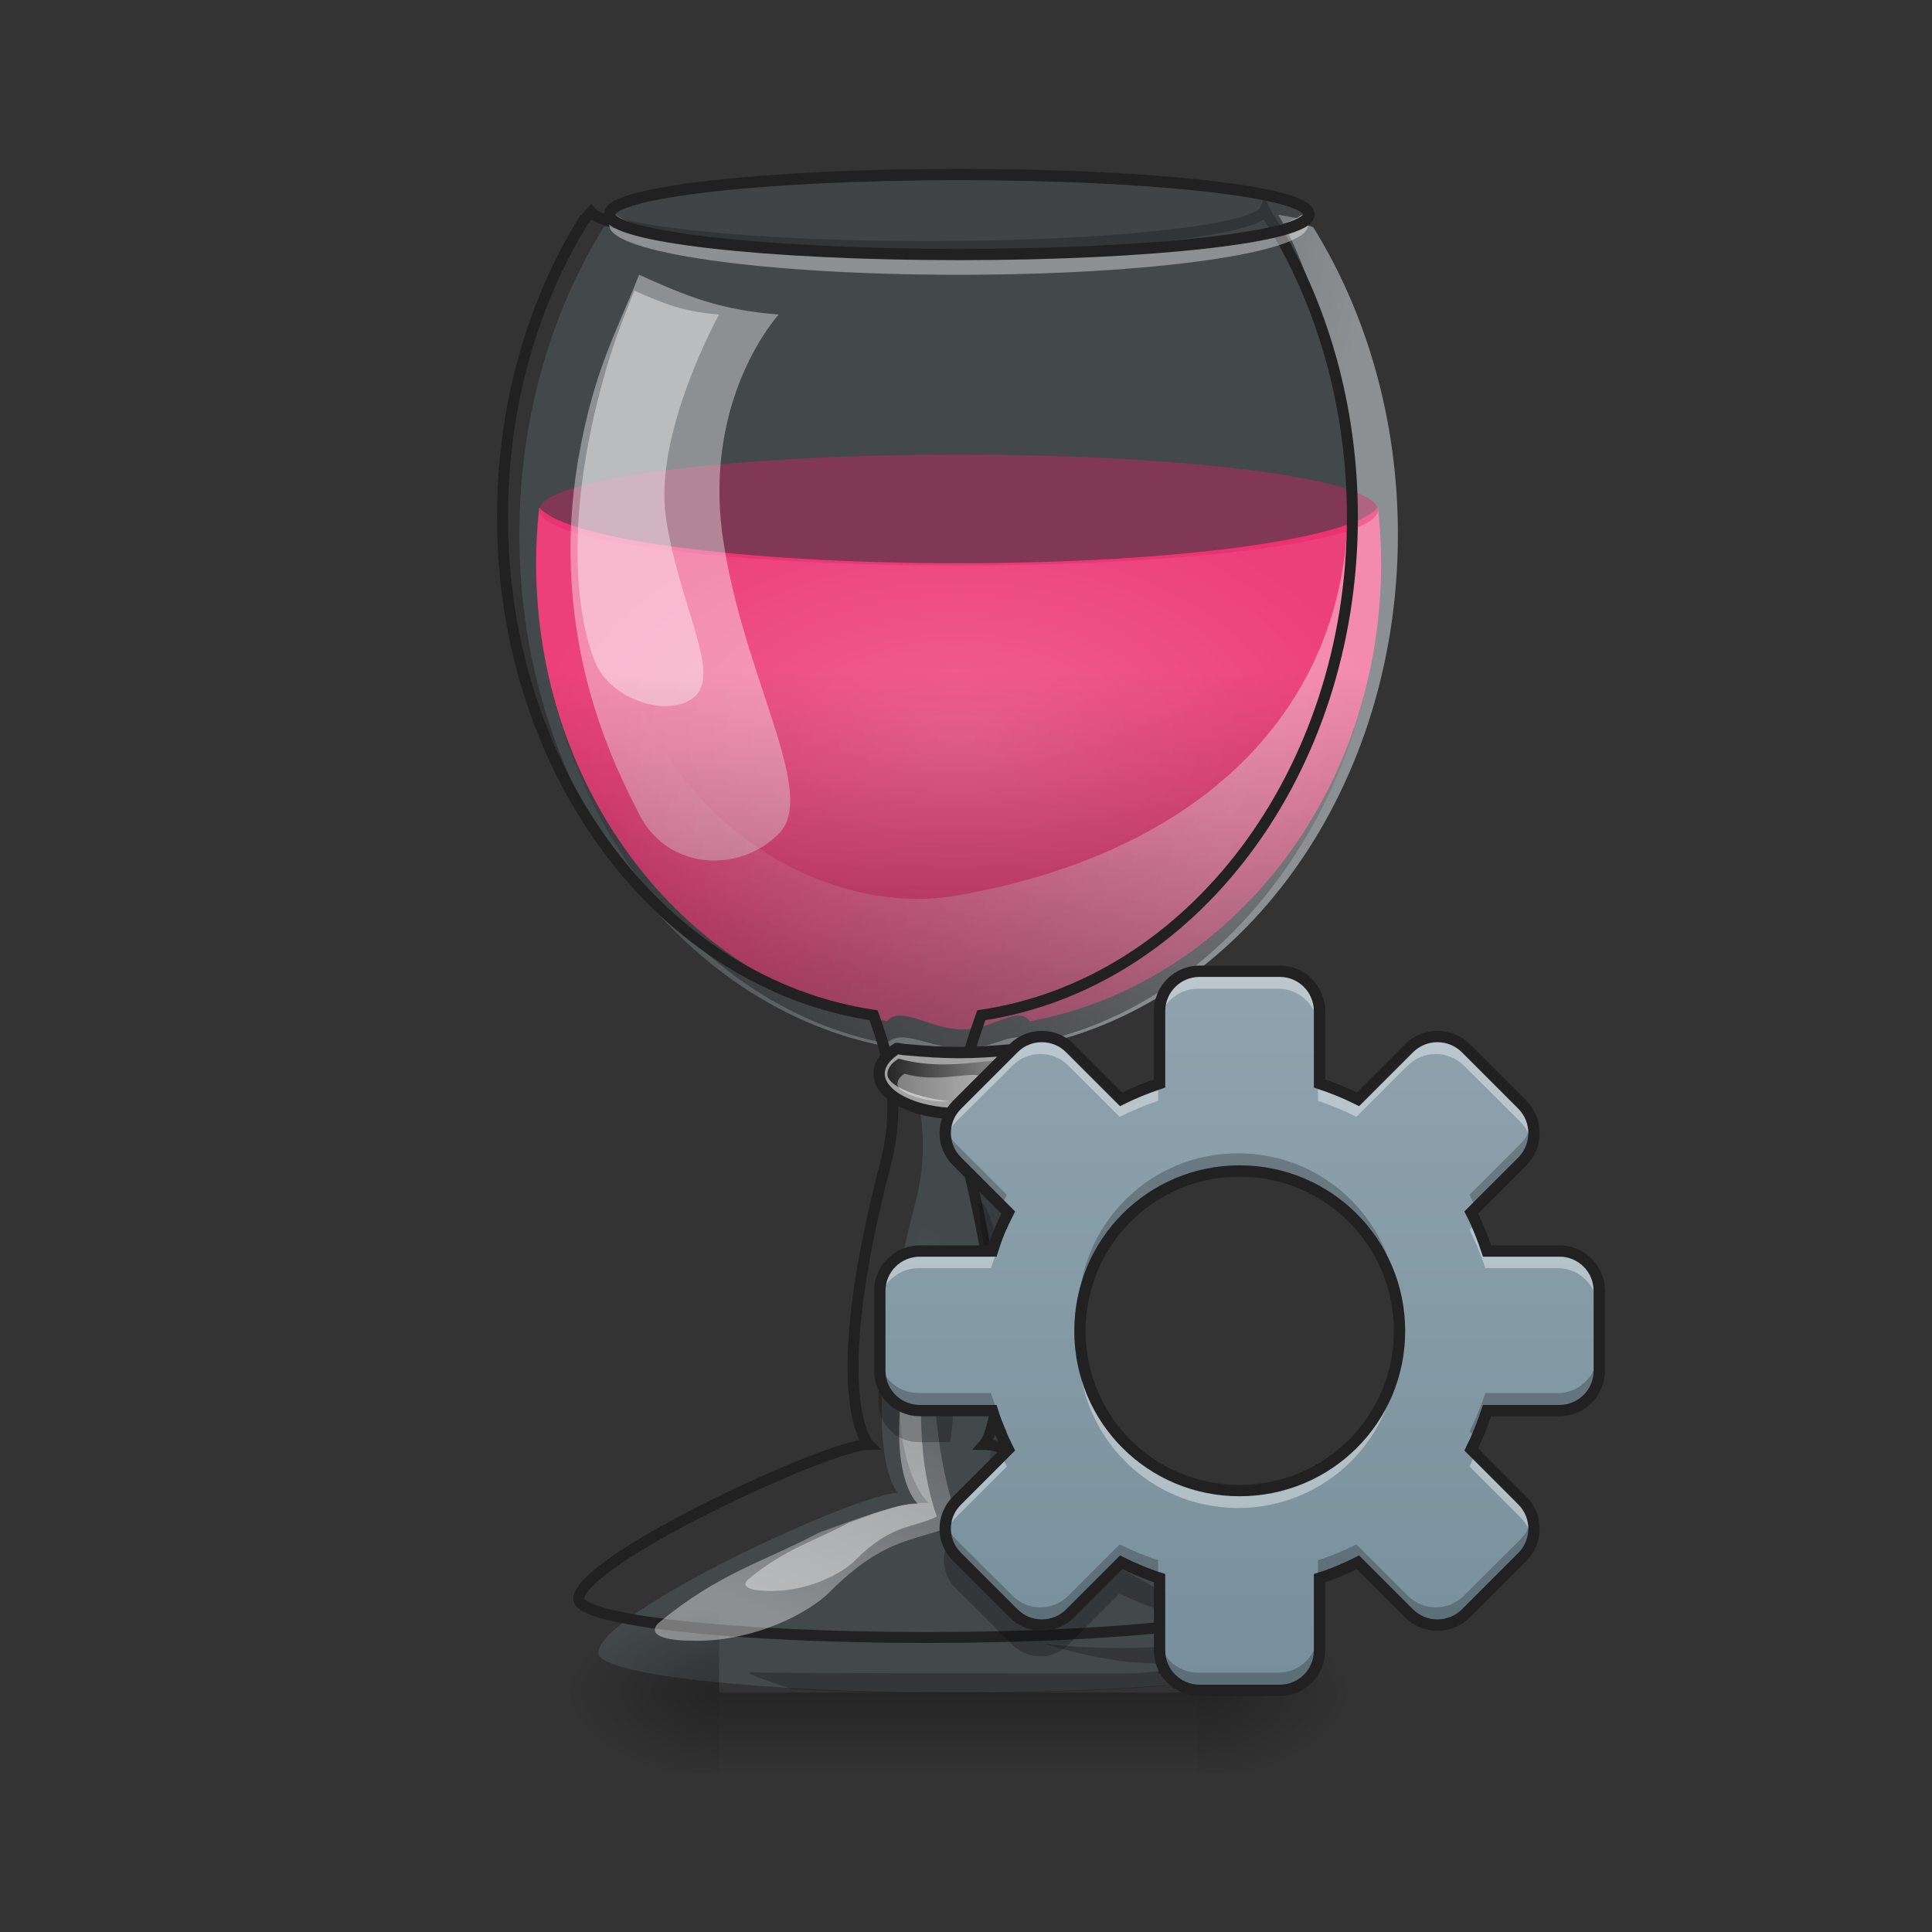 <?xml version="1.0" encoding="UTF-8"?>
<svg xmlns="http://www.w3.org/2000/svg" xmlns:xlink="http://www.w3.org/1999/xlink" width="22px" height="22px" viewBox="0 0 22 22" version="1.1">
<rect x="0" y="0" width="22" height="22" fill="#333333" stroke="none"/>
<defs>
<radialGradient id="radial0" gradientUnits="userSpaceOnUse" cx="960" cy="768.719" fx="960" fy="768.719" r="401.89" gradientTransform="matrix(0.012,0,0,0.007,-0.628,3.03)">
<stop offset="0" style="stop-color:rgb(94.118%,38.431%,57.255%);stop-opacity:1;"/>
<stop offset="1" style="stop-color:rgb(92.549%,25.098%,47.843%);stop-opacity:1;"/>
</radialGradient>
<linearGradient id="linear0" gradientUnits="userSpaceOnUse" x1="254" y1="233.5" x2="254" y2="254.667" gradientTransform="matrix(0.015,0,0,0.043,7.063,9.239)">
<stop offset="0" style="stop-color:rgb(0%,0%,0%);stop-opacity:0.275;"/>
<stop offset="1" style="stop-color:rgb(0%,0%,0%);stop-opacity:0;"/>
</linearGradient>
<radialGradient id="radial1" gradientUnits="userSpaceOnUse" cx="450.909" cy="189.579" fx="450.909" fy="189.579" r="21.167" gradientTransform="matrix(0,-0.054,-0.097,-0,31.747,43.722)">
<stop offset="0" style="stop-color:rgb(0%,0%,0%);stop-opacity:0.314;"/>
<stop offset="0.222" style="stop-color:rgb(0%,0%,0%);stop-opacity:0.275;"/>
<stop offset="1" style="stop-color:rgb(0%,0%,0%);stop-opacity:0;"/>
</radialGradient>
<radialGradient id="radial2" gradientUnits="userSpaceOnUse" cx="450.909" cy="189.579" fx="450.909" fy="189.579" r="21.167" gradientTransform="matrix(-0,0.054,0.097,0,-9.916,-5.175)">
<stop offset="0" style="stop-color:rgb(0%,0%,0%);stop-opacity:0.314;"/>
<stop offset="0.222" style="stop-color:rgb(0%,0%,0%);stop-opacity:0.275;"/>
<stop offset="1" style="stop-color:rgb(0%,0%,0%);stop-opacity:0;"/>
</radialGradient>
<radialGradient id="radial3" gradientUnits="userSpaceOnUse" cx="450.909" cy="189.579" fx="450.909" fy="189.579" r="21.167" gradientTransform="matrix(-0,-0.054,0.097,-0,-9.916,43.722)">
<stop offset="0" style="stop-color:rgb(0%,0%,0%);stop-opacity:0.314;"/>
<stop offset="0.222" style="stop-color:rgb(0%,0%,0%);stop-opacity:0.275;"/>
<stop offset="1" style="stop-color:rgb(0%,0%,0%);stop-opacity:0;"/>
</radialGradient>
<radialGradient id="radial4" gradientUnits="userSpaceOnUse" cx="450.909" cy="189.579" fx="450.909" fy="189.579" r="21.167" gradientTransform="matrix(0,0.054,-0.097,0,31.747,-5.175)">
<stop offset="0" style="stop-color:rgb(0%,0%,0%);stop-opacity:0.314;"/>
<stop offset="0.222" style="stop-color:rgb(0%,0%,0%);stop-opacity:0.275;"/>
<stop offset="1" style="stop-color:rgb(0%,0%,0%);stop-opacity:0;"/>
</radialGradient>
<linearGradient id="linear1" gradientUnits="userSpaceOnUse" x1="1280" y1="815.118" x2="680" y2="655.118" gradientTransform="matrix(0.011,0,0,0.011,0,0)">
<stop offset="0" style="stop-color:rgb(100%,100%,100%);stop-opacity:0.392;"/>
<stop offset="1" style="stop-color:rgb(100%,100%,100%);stop-opacity:0;"/>
</linearGradient>
<linearGradient id="linear2" gradientUnits="userSpaceOnUse" x1="960" y1="1095.118" x2="960" y2="695.118" gradientTransform="matrix(0.011,0,0,0.011,0,0)">
<stop offset="0" style="stop-color:rgb(0%,0%,0%);stop-opacity:0.392;"/>
<stop offset="1" style="stop-color:rgb(0%,0%,0%);stop-opacity:0;"/>
</linearGradient>
<linearGradient id="linear3" gradientUnits="userSpaceOnUse" x1="235.169" y1="71.195" x2="272.521" y2="71.195" gradientTransform="matrix(0.043,0,0,0.043,0,9.239)">
<stop offset="0" style="stop-color:rgb(15.294%,15.294%,15.294%);stop-opacity:1;"/>
<stop offset="1" style="stop-color:rgb(15.294%,15.294%,15.294%);stop-opacity:0;"/>
</linearGradient>
<linearGradient id="linear4" gradientUnits="userSpaceOnUse" x1="760" y1="1655.118" x2="920" y2="1255.118" gradientTransform="matrix(0.011,0,0,0.011,0,0)">
<stop offset="0" style="stop-color:rgb(100%,100%,100%);stop-opacity:0.392;"/>
<stop offset="1" style="stop-color:rgb(100%,100%,100%);stop-opacity:0;"/>
</linearGradient>
<linearGradient id="linear5" gradientUnits="userSpaceOnUse" x1="254" y1="148.833" x2="254" y2="-41.667" gradientTransform="matrix(0.043,0,0,0.043,3.184,12.762)">
<stop offset="0" style="stop-color:rgb(47.059%,56.471%,61.176%);stop-opacity:1;"/>
<stop offset="1" style="stop-color:rgb(56.471%,64.314%,68.235%);stop-opacity:1;"/>
</linearGradient>
</defs>
<g id="surface1">
<path style=" stroke:none;fill-rule:nonzero;fill:rgb(47.059%,56.471%,61.176%);fill-opacity:0.235;" d="M 7.02 2.543 C 6.973 2.559 6.926 2.57 6.875 2.586 C 6.27 3.562 5.914 4.773 5.914 6.086 C 5.914 9.105 7.809 11.582 10.281 11.949 C 10.391 12.27 10.637 12.871 10.426 13.684 C 9.699 16.465 10.223 17 10.223 17 C 9.77 17 6.812 18.363 6.812 18.82 C 6.812 19.07 8.637 19.273 10.906 19.273 C 13.172 19.273 15 19.07 15 18.82 C 15 18.363 12.043 17 11.586 17 C 11.586 17 12.059 16.477 11.383 13.684 C 11.188 12.871 11.441 12.27 11.551 11.949 C 14.02 11.582 15.918 9.105 15.918 6.086 C 15.918 4.773 15.559 3.562 14.953 2.586 C 14.906 2.57 14.859 2.559 14.812 2.543 C 14.809 2.543 14.809 2.543 14.809 2.547 C 14.801 2.551 14.789 2.555 14.781 2.559 C 14.777 2.559 14.773 2.562 14.773 2.562 C 14.77 2.562 14.762 2.566 14.758 2.566 C 14.754 2.57 14.754 2.57 14.75 2.574 C 14.742 2.574 14.738 2.578 14.734 2.578 C 14.73 2.578 14.727 2.582 14.723 2.582 C 14.719 2.586 14.711 2.586 14.707 2.59 C 14.703 2.59 14.699 2.59 14.695 2.594 C 14.691 2.594 14.684 2.598 14.68 2.598 C 14.676 2.598 14.672 2.602 14.668 2.602 C 14.66 2.605 14.656 2.605 14.648 2.609 C 14.645 2.609 14.641 2.609 14.637 2.613 C 14.629 2.613 14.621 2.617 14.617 2.617 C 14.594 2.625 14.574 2.629 14.551 2.633 C 14.551 2.633 14.551 2.637 14.551 2.637 C 14.527 2.641 14.504 2.645 14.484 2.652 C 14.48 2.652 14.477 2.652 14.473 2.652 C 14.453 2.656 14.43 2.664 14.406 2.668 C 14.387 2.672 14.363 2.676 14.34 2.68 C 14.332 2.684 14.324 2.684 14.316 2.684 C 14.285 2.691 14.254 2.695 14.219 2.703 C 14.211 2.703 14.203 2.703 14.195 2.707 C 14.168 2.711 14.145 2.715 14.117 2.719 C 14.105 2.719 14.09 2.723 14.074 2.727 C 14.051 2.727 14.027 2.73 14.004 2.734 C 13.988 2.738 13.977 2.738 13.961 2.742 C 13.938 2.742 13.914 2.746 13.887 2.75 C 13.871 2.754 13.855 2.754 13.84 2.758 C 13.816 2.758 13.789 2.762 13.766 2.766 C 13.746 2.766 13.73 2.77 13.715 2.77 C 13.684 2.773 13.656 2.777 13.625 2.781 C 13.613 2.781 13.598 2.785 13.586 2.785 C 13.547 2.789 13.512 2.793 13.473 2.797 C 13.465 2.797 13.457 2.797 13.445 2.797 C 13.402 2.805 13.355 2.809 13.305 2.812 C 13.293 2.812 13.277 2.812 13.262 2.816 C 13.227 2.816 13.191 2.82 13.16 2.824 C 13.141 2.824 13.121 2.824 13.105 2.828 C 13.07 2.828 13.039 2.832 13.008 2.832 C 12.984 2.836 12.965 2.836 12.945 2.84 C 12.914 2.84 12.883 2.844 12.852 2.844 C 12.828 2.844 12.805 2.848 12.785 2.848 C 12.754 2.852 12.723 2.852 12.688 2.855 C 12.664 2.855 12.645 2.855 12.621 2.859 C 12.586 2.859 12.547 2.859 12.512 2.863 C 12.492 2.863 12.477 2.863 12.457 2.867 C 12.414 2.867 12.371 2.871 12.328 2.871 C 12.301 2.871 12.273 2.875 12.246 2.875 C 12.203 2.875 12.156 2.879 12.113 2.879 C 12.09 2.879 12.07 2.883 12.047 2.883 C 12.008 2.883 11.973 2.883 11.934 2.887 C 11.91 2.887 11.883 2.887 11.859 2.887 C 11.824 2.891 11.789 2.891 11.758 2.891 C 11.727 2.891 11.699 2.891 11.668 2.895 C 11.637 2.895 11.602 2.895 11.57 2.895 C 11.543 2.895 11.516 2.895 11.484 2.895 C 11.449 2.898 11.414 2.898 11.379 2.898 C 11.352 2.898 11.324 2.898 11.297 2.898 C 11.258 2.898 11.219 2.898 11.18 2.898 C 11.156 2.898 11.133 2.898 11.109 2.898 C 11.043 2.902 10.98 2.902 10.914 2.902 C 10.852 2.902 10.785 2.902 10.723 2.898 C 10.699 2.898 10.676 2.898 10.652 2.898 C 10.613 2.898 10.574 2.898 10.535 2.898 C 10.504 2.898 10.477 2.898 10.449 2.898 C 10.414 2.898 10.379 2.898 10.344 2.895 C 10.316 2.895 10.289 2.895 10.258 2.895 C 10.227 2.895 10.195 2.895 10.16 2.895 C 10.133 2.891 10.102 2.891 10.074 2.891 C 10.039 2.891 10.008 2.891 9.973 2.887 C 9.945 2.887 9.922 2.887 9.898 2.887 C 9.859 2.883 9.82 2.883 9.785 2.883 C 9.762 2.883 9.738 2.879 9.715 2.879 C 9.672 2.879 9.629 2.875 9.586 2.875 C 9.559 2.875 9.527 2.871 9.5 2.871 C 9.457 2.871 9.414 2.867 9.375 2.867 C 9.355 2.863 9.336 2.863 9.316 2.863 C 9.281 2.859 9.246 2.859 9.211 2.859 C 9.188 2.855 9.164 2.855 9.141 2.855 C 9.109 2.852 9.078 2.852 9.047 2.848 C 9.023 2.848 9 2.844 8.98 2.844 C 8.949 2.844 8.918 2.84 8.887 2.84 C 8.863 2.836 8.844 2.836 8.824 2.832 C 8.789 2.832 8.758 2.828 8.727 2.828 C 8.707 2.824 8.691 2.824 8.672 2.824 C 8.637 2.82 8.605 2.816 8.57 2.816 C 8.555 2.812 8.539 2.812 8.523 2.812 C 8.477 2.809 8.43 2.805 8.383 2.797 C 8.375 2.797 8.367 2.797 8.359 2.797 C 8.32 2.793 8.281 2.789 8.246 2.785 C 8.23 2.785 8.219 2.781 8.203 2.781 C 8.176 2.777 8.145 2.773 8.117 2.77 C 8.098 2.77 8.082 2.766 8.066 2.766 C 8.039 2.762 8.016 2.758 7.992 2.758 C 7.973 2.754 7.957 2.754 7.941 2.75 C 7.918 2.746 7.895 2.742 7.871 2.742 C 7.855 2.738 7.84 2.738 7.824 2.734 C 7.801 2.73 7.777 2.727 7.754 2.727 C 7.742 2.723 7.727 2.719 7.715 2.719 C 7.688 2.715 7.66 2.711 7.637 2.707 C 7.629 2.703 7.617 2.703 7.609 2.703 C 7.578 2.695 7.543 2.691 7.512 2.684 C 7.504 2.684 7.5 2.684 7.492 2.68 C 7.469 2.676 7.445 2.672 7.422 2.668 C 7.398 2.664 7.379 2.656 7.355 2.652 C 7.355 2.652 7.352 2.652 7.348 2.652 C 7.324 2.645 7.301 2.641 7.281 2.637 C 7.281 2.637 7.281 2.633 7.277 2.633 C 7.258 2.629 7.234 2.625 7.215 2.617 C 7.207 2.617 7.203 2.613 7.195 2.613 C 7.191 2.609 7.188 2.609 7.18 2.609 C 7.176 2.605 7.168 2.605 7.164 2.602 C 7.16 2.602 7.156 2.598 7.152 2.598 C 7.145 2.598 7.141 2.594 7.137 2.594 C 7.129 2.59 7.125 2.59 7.121 2.59 C 7.117 2.586 7.113 2.586 7.109 2.582 C 7.102 2.582 7.098 2.578 7.094 2.578 C 7.09 2.578 7.086 2.574 7.082 2.574 C 7.078 2.57 7.074 2.57 7.07 2.566 C 7.066 2.566 7.062 2.562 7.059 2.562 C 7.055 2.562 7.055 2.559 7.051 2.559 C 7.039 2.555 7.031 2.551 7.023 2.547 C 7.02 2.543 7.02 2.543 7.02 2.543 Z M 7.02 2.543 "/>
<path style=" stroke:none;fill-rule:nonzero;fill:url(#radial0);" d="M 15.691 5.777 C 15.406 6.137 13.383 6.414 10.914 6.414 C 8.445 6.414 6.422 6.137 6.141 5.777 C 6.117 5.984 6.105 6.199 6.105 6.414 C 6.105 9.039 7.828 11.207 10.102 11.629 C 10.25 11.441 10.602 11.723 10.957 11.723 C 11.316 11.723 11.578 11.441 11.73 11.629 C 14.004 11.207 15.727 9.039 15.727 6.414 C 15.727 6.199 15.715 5.984 15.691 5.777 Z M 15.691 5.777 "/>
<path style=" stroke:none;fill-rule:nonzero;fill:url(#linear0);" d="M 8.188 19.273 L 13.645 19.273 L 13.645 20.156 L 8.188 20.156 Z M 8.188 19.273 "/>
<path style=" stroke:none;fill-rule:nonzero;fill:url(#radial1);" d="M 13.645 19.273 L 15.465 19.273 L 15.465 18.363 L 13.645 18.363 Z M 13.645 19.273 "/>
<path style=" stroke:none;fill-rule:nonzero;fill:url(#radial2);" d="M 8.188 19.273 L 6.367 19.273 L 6.367 20.184 L 8.188 20.184 Z M 8.188 19.273 "/>
<path style=" stroke:none;fill-rule:nonzero;fill:url(#radial3);" d="M 8.188 19.273 L 6.367 19.273 L 6.367 18.363 L 8.188 18.363 Z M 8.188 19.273 "/>
<path style=" stroke:none;fill-rule:nonzero;fill:url(#radial4);" d="M 13.645 19.273 L 15.465 19.273 L 15.465 20.184 L 13.645 20.184 Z M 13.645 19.273 "/>
<path style=" stroke:none;fill-rule:nonzero;fill:rgb(0%,0%,0%);fill-opacity:0.157;" d="M 11.535 11.992 C 11.406 11.996 11.273 11.996 11.141 11.996 C 11.035 12.254 10.961 12.555 10.98 12.82 C 11.035 13.5 11.246 13.5 11.246 14.641 C 11.246 15.777 11.367 16.387 11.246 16.684 C 10.969 17.367 11.555 16.938 13.094 17.91 C 13.75 18.324 13.762 18.051 13.992 18.504 C 14.074 18.668 13.688 18.863 13.758 19.047 C 14.457 18.965 14.887 18.855 14.887 18.73 C 14.887 18.652 14.797 18.547 14.645 18.426 C 13.848 17.844 11.945 17 11.586 17 C 11.586 17 11.602 16.98 11.625 16.938 C 11.562 16.922 11.52 16.887 11.484 16.887 C 11.484 16.887 11.543 16.898 11.652 16.867 C 11.754 16.582 11.883 15.762 11.383 13.684 C 11.195 12.902 11.422 12.32 11.535 11.992 Z M 11.535 11.992 "/>
<path style=" stroke:none;fill-rule:nonzero;fill:url(#linear1);" d="M 8.449 2.207 C 7.91 2.305 7.387 2.43 6.875 2.586 C 6.27 3.562 5.914 4.773 5.914 6.086 C 5.914 9.105 7.809 11.582 10.281 11.949 C 10.285 11.965 10.289 11.98 10.297 11.996 L 11.535 11.996 C 11.539 11.98 11.547 11.965 11.551 11.949 C 14.02 11.582 15.918 9.105 15.918 6.086 C 15.918 4.773 15.559 3.562 14.953 2.586 C 14.445 2.43 15.094 2.543 14.555 2.445 C 15.004 3.191 15.352 4.664 15.352 5.707 C 15.352 8.102 13.645 9.723 10.887 10.199 C 9.148 10.496 7.004 8.969 7.004 6.574 C 7.004 5.531 6.367 4.719 8.449 2.207 Z M 8.449 2.207 "/>
<path style=" stroke:none;fill-rule:nonzero;fill:rgb(91.373%,11.765%,38.824%);fill-opacity:0.365;" d="M 10.914 5.176 C 13.551 5.176 15.691 5.457 15.691 5.809 C 15.691 6.16 13.551 6.441 10.914 6.441 C 8.277 6.441 6.141 6.16 6.141 5.809 C 6.141 5.457 8.277 5.176 10.914 5.176 Z M 10.914 5.176 "/>
<path style=" stroke:none;fill-rule:nonzero;fill:rgb(100%,100%,100%);fill-opacity:0.392;" d="M 7.277 3.129 C 7.824 3.375 8.188 3.527 8.867 3.582 C 8.867 3.582 8.004 4.52 8.23 6.113 C 8.457 7.703 9.324 9.039 8.867 9.496 C 8.414 9.949 7.598 9.91 7.277 9.27 C 7.051 8.812 6.215 7.297 6.594 5.176 C 6.773 4.184 7.039 3.742 7.277 3.129 Z M 7.277 3.129 "/>
<path style=" stroke:none;fill-rule:nonzero;fill:rgb(100%,100%,100%);fill-opacity:0.392;" d="M 7.223 3.309 C 7.555 3.457 7.773 3.547 8.188 3.582 C 8.188 3.582 7.445 4.922 7.582 5.887 C 7.723 6.852 8.199 7.641 7.926 7.918 C 7.648 8.191 6.996 7.98 6.801 7.59 C 6.664 7.316 6.367 6.312 6.809 4.547 C 6.957 3.957 7.078 3.68 7.223 3.309 Z M 7.223 3.309 "/>
<path style=" stroke:none;fill-rule:nonzero;fill:url(#linear2);" d="M 15.691 5.777 C 15.406 6.137 13.383 6.414 10.914 6.414 C 8.445 6.414 6.422 6.137 6.141 5.777 C 6.117 5.984 6.105 6.199 6.105 6.414 C 6.105 9.039 7.828 11.461 10.102 11.883 C 10.25 11.695 10.617 11.945 10.973 11.945 C 11.332 11.945 11.578 11.695 11.73 11.883 C 14.004 11.461 15.727 9.039 15.727 6.414 C 15.727 6.199 15.715 5.984 15.691 5.777 Z M 15.691 5.777 "/>
<path style=" stroke:none;fill-rule:nonzero;fill:rgb(0%,0%,0%);fill-opacity:0.235;" d="M 14.668 18.477 C 14.68 18.484 14.688 18.492 14.699 18.504 C 14.699 18.504 14.699 18.504 14.703 18.504 C 14.734 18.531 14.762 18.555 14.789 18.578 C 14.797 18.586 14.805 18.594 14.812 18.598 C 14.812 18.602 14.816 18.605 14.82 18.605 C 14.824 18.613 14.832 18.617 14.836 18.625 C 14.84 18.629 14.844 18.629 14.844 18.633 C 14.855 18.641 14.863 18.652 14.871 18.66 C 14.875 18.664 14.879 18.668 14.883 18.672 C 14.887 18.676 14.891 18.68 14.895 18.684 C 14.895 18.691 14.898 18.695 14.902 18.699 C 14.906 18.703 14.91 18.707 14.914 18.715 C 14.918 18.723 14.922 18.727 14.93 18.734 C 14.934 18.742 14.934 18.746 14.938 18.754 C 14.941 18.762 14.945 18.766 14.945 18.773 C 14.949 18.773 14.949 18.773 14.949 18.777 C 14.949 18.781 14.953 18.785 14.953 18.793 C 14.953 18.793 14.953 18.793 14.953 18.797 C 14.957 18.797 14.957 18.801 14.957 18.805 C 14.957 18.809 14.957 18.812 14.957 18.812 C 14.957 18.816 14.957 18.816 14.957 18.816 C 14.961 18.82 14.961 18.824 14.961 18.828 C 14.961 18.926 14.211 19.066 13.238 19.199 C 12.566 19.25 11.75 19.281 10.867 19.281 C 10.199 19.281 9.57 19.266 9.016 19.234 C 8.688 19.121 8.414 19.035 8.586 19.043 C 8.82 19.055 12.344 19.055 12.801 19.055 C 13.254 19.055 13.707 18.941 13.141 18.941 C 12.57 18.941 11.891 18.715 11.891 18.715 C 11.891 18.715 12.57 18.828 13.82 18.715 C 14.301 18.668 14.547 18.574 14.668 18.477 Z M 14.668 18.477 "/>
<path style="fill:none;stroke-width:11.339;stroke-linecap:butt;stroke-linejoin:miter;stroke:rgb(12.941%,12.941%,12.941%);stroke-opacity:1;stroke-miterlimit:4;" d="M 1309.31 217.817 C 1299.69 238.775 1147.492 255.266 959.908 255.266 C 777.821 255.266 629.06 239.462 611.881 219.535 C 608.102 224.002 605.697 227.094 604.667 227.437 C 551.415 313.327 520.151 419.831 520.151 535.267 C 520.151 800.84 686.778 1018.657 904.252 1050.952 C 913.871 1079.124 935.516 1132.032 916.963 1203.493 C 853.061 1448.108 899.098 1495.176 899.098 1495.176 C 859.245 1495.176 599.17 1615.078 599.17 1655.275 C 599.17 1677.263 759.613 1695.128 959.221 1695.128 C 1158.486 1695.128 1319.273 1677.263 1319.273 1655.275 C 1319.273 1615.078 1059.197 1495.176 1019.001 1495.176 C 1019.001 1495.176 1060.572 1449.139 1001.136 1203.493 C 983.958 1132.032 1006.289 1079.124 1015.909 1050.952 C 1233.039 1018.657 1400.01 800.84 1400.01 535.267 C 1400.01 419.831 1368.402 313.327 1315.15 227.437 C 1314.119 227.094 1312.058 223.314 1309.31 217.817 Z M 1309.31 217.817 " transform="matrix(0.011,0,0,0.011,0,0)"/>
<path style=" stroke:none;fill-rule:nonzero;fill:rgb(63.529%,63.529%,63.529%);fill-opacity:1;" d="M 10.207 11.938 C 10.082 12.016 10.004 12.117 10.004 12.223 C 10.004 12.477 10.41 12.68 10.914 12.68 C 11.418 12.68 11.824 12.477 11.824 12.223 C 11.824 12.117 11.75 12.016 11.625 11.938 C 11.598 11.941 11.574 11.945 11.551 11.949 C 11.547 11.965 11.539 11.98 11.535 11.996 L 10.297 11.996 C 10.289 11.98 10.285 11.965 10.281 11.949 C 10.254 11.945 10.23 11.941 10.207 11.938 Z M 10.207 11.938 "/>
<path style=" stroke:none;fill-rule:nonzero;fill:url(#linear3);" d="M 10.234 12.055 C 10.152 12.102 10.105 12.164 10.105 12.234 C 10.105 12.395 10.594 12.543 10.914 12.543 C 11.234 12.543 11.711 12.383 11.711 12.223 C 11.609 11.883 10.969 12.262 10.234 12.055 Z M 10.234 12.055 "/>
<path style=" stroke:none;fill-rule:nonzero;fill:rgb(100%,100%,100%);fill-opacity:0.392;" d="M 10.301 12.227 C 10.25 12.258 10.219 12.301 10.219 12.344 C 10.219 12.449 10.535 12.543 10.742 12.543 C 10.949 12.543 11.258 12.441 11.258 12.336 C 11.191 12.117 10.777 12.363 10.301 12.227 Z M 10.301 12.227 "/>
<path style="fill:none;stroke-width:3;stroke-linecap:round;stroke-linejoin:round;stroke:rgb(12.941%,12.941%,12.941%);stroke-opacity:1;stroke-miterlimit:4;" d="M 237.523 62.792 C 234.614 64.61 232.796 66.973 232.796 69.427 C 232.796 75.336 242.25 80.063 253.976 80.063 C 265.702 80.063 275.156 75.336 275.156 69.427 C 275.156 66.973 273.428 64.61 270.52 62.792 C 269.883 62.883 269.338 62.973 268.793 63.064 C 256.612 64.155 251.34 64.155 239.25 63.064 C 238.614 62.973 238.068 62.883 237.523 62.792 Z M 237.523 62.792 " transform="matrix(0.043,0,0,0.043,0,9.239)"/>
<path style=" stroke:none;fill-rule:nonzero;fill:url(#linear4);" d="M 10.551 13.723 C 9.824 16.508 10.574 17.113 10.574 17.113 C 10.371 17.113 10.234 17.113 9.324 17.453 C 8.699 17.785 8.188 17.91 7.504 18.477 C 7.504 18.477 7.246 18.684 7.93 18.684 C 8.609 18.684 9.211 18.363 9.438 18.137 C 10.121 17.453 10.461 17.566 10.914 17.34 C 10.234 15.406 11.031 13.051 10.719 12.828 C 10.508 12.695 10.621 13.441 10.551 13.723 Z M 10.551 13.723 "/>
<path style=" stroke:none;fill-rule:nonzero;fill:rgb(56.471%,64.314%,68.235%);fill-opacity:0.157;" d="M 10.914 1.992 C 13.113 1.992 14.895 2.191 14.895 2.441 L 14.895 2.449 C 14.895 2.699 13.113 2.902 10.914 2.902 C 8.719 2.902 6.938 2.699 6.938 2.449 L 6.938 2.441 C 6.938 2.191 8.719 1.992 10.914 1.992 Z M 10.914 1.992 "/>
<path style=" stroke:none;fill-rule:nonzero;fill:rgb(100%,100%,100%);fill-opacity:0.392;" d="M 7.008 2.445 C 6.961 2.48 6.938 2.516 6.938 2.555 L 6.938 2.566 C 6.938 2.879 8.711 3.129 10.914 3.129 C 13.121 3.129 14.895 2.879 14.895 2.566 L 14.895 2.555 C 14.895 2.516 14.871 2.48 14.824 2.445 C 14.469 2.707 12.859 2.902 10.914 2.902 C 8.969 2.902 7.359 2.707 7.008 2.445 Z M 7.008 2.445 "/>
<path style="fill:none;stroke-width:3;stroke-linecap:round;stroke-linejoin:round;stroke:rgb(12.941%,12.941%,12.941%);stroke-opacity:1;stroke-miterlimit:4;" d="M 253.976 -168.641 C 305.153 -168.641 346.603 -164.005 346.603 -158.187 L 346.603 -158.005 C 346.603 -152.188 305.153 -147.461 253.976 -147.461 C 202.89 -147.461 161.439 -152.188 161.439 -158.005 L 161.439 -158.187 C 161.439 -164.005 202.89 -168.641 253.976 -168.641 Z M 253.976 -168.641 " transform="matrix(0.043,0,0,0.043,0,9.239)"/>
<path style=" stroke:none;fill-rule:nonzero;fill:rgb(100%,100%,100%);fill-opacity:0.392;" d="M 10.438 14.988 C 9.98 16.742 10.453 17.125 10.453 17.125 C 10.324 17.125 10.238 17.125 9.664 17.34 C 9.273 17.551 8.949 17.629 8.52 17.984 C 8.52 17.984 8.355 18.117 8.785 18.117 C 9.215 18.117 9.594 17.914 9.734 17.77 C 10.168 17.34 10.383 17.41 10.668 17.27 C 10.238 16.051 10.738 14.566 10.543 14.426 C 10.41 14.34 10.48 14.812 10.438 14.988 Z M 10.438 14.988 "/>
<path style=" stroke:none;fill-rule:nonzero;fill:rgb(0%,0%,0%);fill-opacity:0.196;" d="M 11.598 16.09 C 11.598 16.316 11.32 16.242 11.371 15.75 C 11.461 15.219 11.215 14.496 11.141 13.703 C 11.25 13.637 11.363 14.117 11.449 14.676 C 11.535 15.23 11.598 15.977 11.598 16.09 Z M 11.598 16.09 "/>
<path style=" stroke:none;fill-rule:nonzero;fill:url(#linear5);" d="M 13.645 11.059 C 13.391 11.059 13.188 11.262 13.188 11.512 L 13.188 12.336 C 13.039 12.387 12.891 12.445 12.75 12.516 L 12.168 11.934 C 11.992 11.758 11.703 11.758 11.527 11.934 L 10.883 12.578 C 10.703 12.758 10.703 13.043 10.883 13.223 L 11.465 13.805 C 11.395 13.941 11.332 14.09 11.285 14.242 L 10.461 14.242 C 10.207 14.242 10.004 14.445 10.004 14.695 L 10.004 15.605 C 10.004 15.855 10.207 16.059 10.461 16.059 L 11.285 16.059 C 11.332 16.211 11.395 16.359 11.465 16.5 L 10.883 17.082 C 10.703 17.258 10.703 17.547 10.883 17.723 L 11.527 18.367 C 11.703 18.543 11.992 18.543 12.168 18.367 L 12.75 17.785 C 12.891 17.855 13.039 17.918 13.188 17.965 L 13.188 18.789 C 13.188 19.039 13.391 19.242 13.645 19.242 L 14.555 19.242 C 14.805 19.242 15.008 19.039 15.008 18.789 L 15.008 17.965 C 15.16 17.918 15.305 17.855 15.445 17.785 L 16.027 18.367 C 16.207 18.543 16.492 18.543 16.672 18.367 L 17.316 17.723 C 17.492 17.547 17.492 17.258 17.316 17.082 L 16.734 16.5 C 16.805 16.359 16.863 16.211 16.914 16.059 L 17.738 16.059 C 17.988 16.059 18.191 15.855 18.191 15.605 L 18.191 14.695 C 18.191 14.445 17.988 14.242 17.738 14.242 L 16.914 14.242 C 16.863 14.09 16.805 13.941 16.734 13.805 L 17.316 13.223 C 17.492 13.043 17.492 12.758 17.316 12.578 L 16.672 11.934 C 16.492 11.758 16.207 11.758 16.027 11.934 L 15.445 12.516 C 15.305 12.445 15.16 12.387 15.008 12.336 L 15.008 11.512 C 15.008 11.262 14.805 11.059 14.555 11.059 Z M 14.098 13.332 C 15.105 13.332 15.918 14.145 15.918 15.152 C 15.918 16.16 15.105 16.969 14.098 16.969 C 13.09 16.969 12.281 16.16 12.281 15.152 C 12.281 14.145 13.09 13.332 14.098 13.332 Z M 14.098 13.332 "/>
<path style=" stroke:none;fill-rule:nonzero;fill:rgb(100%,100%,100%);fill-opacity:0.392;" d="M 13.645 11.059 C 13.391 11.059 13.188 11.262 13.188 11.512 L 13.188 11.715 C 13.188 11.461 13.391 11.258 13.645 11.258 L 14.555 11.258 C 14.805 11.258 15.008 11.461 15.008 11.715 L 15.008 11.512 C 15.008 11.262 14.805 11.059 14.555 11.059 Z M 11.848 11.801 C 11.73 11.801 11.613 11.844 11.527 11.934 L 10.883 12.578 C 10.77 12.691 10.727 12.852 10.762 13 C 10.777 12.918 10.82 12.844 10.883 12.777 L 11.527 12.137 C 11.703 11.957 11.992 11.957 12.168 12.137 L 12.75 12.719 C 12.891 12.645 13.039 12.586 13.188 12.535 L 13.188 12.336 C 13.039 12.387 12.891 12.445 12.75 12.516 L 12.168 11.934 C 12.078 11.844 11.965 11.801 11.848 11.801 Z M 16.352 11.801 C 16.234 11.801 16.117 11.844 16.027 11.934 L 15.445 12.516 C 15.305 12.445 15.16 12.387 15.008 12.336 L 15.008 12.535 C 15.16 12.586 15.305 12.645 15.445 12.719 L 16.027 12.137 C 16.207 11.957 16.492 11.957 16.672 12.137 L 17.316 12.777 C 17.379 12.844 17.418 12.918 17.438 13 C 17.469 12.852 17.43 12.691 17.316 12.578 L 16.672 11.934 C 16.582 11.844 16.465 11.801 16.352 11.801 Z M 16.797 13.938 L 16.734 14.004 C 16.805 14.145 16.863 14.289 16.914 14.441 L 17.738 14.441 C 17.988 14.441 18.191 14.645 18.191 14.898 L 18.191 14.695 C 18.191 14.445 17.988 14.242 17.738 14.242 L 16.914 14.242 C 16.879 14.137 16.84 14.035 16.797 13.938 Z M 11.398 13.938 C 11.355 14.035 11.316 14.137 11.285 14.242 L 10.461 14.242 C 10.207 14.242 10.004 14.445 10.004 14.695 L 10.004 14.898 C 10.004 14.645 10.207 14.441 10.461 14.441 L 11.285 14.441 C 11.332 14.289 11.395 14.145 11.465 14.004 Z M 12.281 15.25 C 12.281 15.285 12.281 15.316 12.281 15.352 C 12.281 16.359 13.09 17.172 14.098 17.172 C 15.105 17.172 15.918 16.359 15.918 15.352 C 15.918 15.316 15.918 15.285 15.914 15.25 C 15.863 16.211 15.074 16.969 14.098 16.969 C 13.125 16.969 12.336 16.211 12.281 15.25 Z M 11.398 16.562 L 10.883 17.082 C 10.77 17.195 10.727 17.355 10.762 17.504 C 10.777 17.422 10.82 17.344 10.883 17.281 L 11.465 16.699 C 11.441 16.656 11.422 16.609 11.398 16.562 Z M 16.797 16.562 C 16.777 16.609 16.754 16.656 16.734 16.699 L 17.316 17.281 C 17.379 17.344 17.418 17.422 17.438 17.504 C 17.469 17.355 17.43 17.195 17.316 17.082 Z M 16.797 16.562 "/>
<path style=" stroke:none;fill-rule:nonzero;fill:rgb(0%,0%,0%);fill-opacity:0.235;" d="M 10.004 15.605 L 10.004 15.969 C 10.004 16.219 10.207 16.422 10.461 16.422 L 10.82 16.422 C 10.836 16.32 10.848 16.199 10.852 16.062 L 10.461 16.062 C 10.207 16.062 10.004 15.859 10.004 15.605 Z M 10.785 17.582 C 10.715 17.75 10.746 17.949 10.883 18.086 L 11.527 18.727 C 11.703 18.906 11.992 18.906 12.168 18.727 L 12.75 18.145 C 12.891 18.219 13.039 18.277 13.188 18.328 L 13.188 18.098 C 13.039 18.012 12.875 17.922 12.707 17.832 L 12.168 18.367 C 11.992 18.547 11.703 18.547 11.527 18.367 L 10.883 17.727 C 10.84 17.684 10.809 17.633 10.785 17.582 Z M 13.188 18.789 L 13.188 19.062 C 13.219 19.059 13.242 19.055 13.27 19.051 C 13.219 18.977 13.188 18.887 13.188 18.789 Z M 13.188 18.789 "/>
<path style=" stroke:none;fill-rule:nonzero;fill:rgb(0%,0%,0%);fill-opacity:0.235;" d="M 10.762 12.801 C 10.727 12.945 10.77 13.105 10.883 13.223 L 11.402 13.738 C 11.422 13.695 11.441 13.648 11.465 13.605 L 10.883 13.023 C 10.82 12.961 10.777 12.883 10.762 12.801 Z M 17.438 12.801 C 17.418 12.883 17.379 12.961 17.316 13.023 L 16.734 13.605 C 16.754 13.648 16.777 13.695 16.797 13.738 L 17.316 13.223 C 17.43 13.105 17.469 12.945 17.438 12.801 Z M 14.098 13.133 C 13.09 13.133 12.281 13.945 12.281 14.953 C 12.281 14.984 12.281 15.02 12.281 15.051 C 12.332 14.09 13.125 13.332 14.098 13.332 C 15.074 13.332 15.863 14.09 15.914 15.051 C 15.918 15.02 15.918 14.984 15.918 14.953 C 15.918 13.945 15.105 13.133 14.098 13.133 Z M 10.004 15.406 L 10.004 15.605 C 10.004 15.855 10.207 16.059 10.461 16.059 L 11.285 16.059 C 11.316 16.164 11.355 16.266 11.402 16.363 L 11.465 16.301 C 11.395 16.16 11.332 16.016 11.285 15.863 L 10.461 15.863 C 10.207 15.863 10.004 15.66 10.004 15.406 Z M 18.191 15.406 C 18.191 15.66 17.988 15.863 17.738 15.863 L 16.914 15.863 C 16.863 16.016 16.805 16.16 16.734 16.301 L 16.797 16.363 C 16.84 16.266 16.879 16.164 16.914 16.059 L 17.738 16.059 C 17.988 16.059 18.191 15.855 18.191 15.605 Z M 10.762 17.305 C 10.727 17.449 10.77 17.609 10.883 17.723 L 11.527 18.367 C 11.703 18.543 11.992 18.543 12.168 18.367 L 12.75 17.785 C 12.891 17.855 13.039 17.918 13.188 17.965 L 13.188 17.766 C 13.039 17.719 12.891 17.656 12.75 17.586 L 12.168 18.168 C 11.992 18.348 11.703 18.348 11.527 18.168 L 10.883 17.527 C 10.82 17.461 10.777 17.383 10.762 17.305 Z M 17.438 17.305 C 17.418 17.383 17.379 17.461 17.316 17.527 L 16.672 18.168 C 16.492 18.348 16.207 18.348 16.027 18.168 L 15.445 17.586 C 15.305 17.656 15.16 17.719 15.008 17.766 L 15.008 17.965 C 15.16 17.918 15.305 17.855 15.445 17.785 L 16.027 18.367 C 16.207 18.543 16.492 18.543 16.672 18.367 L 17.316 17.723 C 17.43 17.609 17.469 17.449 17.438 17.305 Z M 13.188 18.59 L 13.188 18.789 C 13.188 19.039 13.391 19.242 13.645 19.242 L 14.555 19.242 C 14.805 19.242 15.008 19.039 15.008 18.789 L 15.008 18.59 C 15.008 18.844 14.805 19.047 14.555 19.047 L 13.645 19.047 C 13.391 19.047 13.188 18.844 13.188 18.59 Z M 13.188 18.59 "/>
<path style="fill:none;stroke-width:3;stroke-linecap:round;stroke-linejoin:miter;stroke:rgb(12.941%,12.941%,12.941%);stroke-opacity:1;stroke-miterlimit:4;" d="M 631.41 42.991 C 625.502 42.991 620.775 47.718 620.775 53.536 L 620.775 72.716 C 617.321 73.897 613.866 75.261 610.594 76.897 L 597.05 63.353 C 592.959 59.262 586.233 59.262 582.142 63.353 L 567.144 78.351 C 562.962 82.533 562.962 89.169 567.144 93.35 L 580.688 106.894 C 579.052 110.076 577.597 113.53 576.506 117.075 L 557.326 117.075 C 551.418 117.075 546.691 121.802 546.691 127.619 L 546.691 148.799 C 546.691 154.617 551.418 159.344 557.326 159.344 L 576.506 159.344 C 577.597 162.889 579.052 166.343 580.688 169.615 L 567.144 183.16 C 562.962 187.25 562.962 193.977 567.144 198.067 L 582.142 213.066 C 586.233 217.156 592.959 217.156 597.05 213.066 L 610.594 199.522 C 613.866 201.158 617.321 202.612 620.775 203.703 L 620.775 222.883 C 620.775 228.701 625.502 233.428 631.41 233.428 L 652.59 233.428 C 658.408 233.428 663.134 228.701 663.134 222.883 L 663.134 203.703 C 666.68 202.612 670.043 201.158 673.315 199.522 L 686.859 213.066 C 691.041 217.156 697.677 217.156 701.858 213.066 L 716.857 198.067 C 720.947 193.977 720.947 187.25 716.857 183.16 L 703.312 169.615 C 704.949 166.343 706.312 162.889 707.494 159.344 L 726.674 159.344 C 732.491 159.344 737.218 154.617 737.218 148.799 L 737.218 127.619 C 737.218 121.802 732.491 117.075 726.674 117.075 L 707.494 117.075 C 706.312 113.53 704.949 110.076 703.312 106.894 L 716.857 93.35 C 720.947 89.169 720.947 82.533 716.857 78.351 L 701.858 63.353 C 697.677 59.262 691.041 59.262 686.859 63.353 L 673.315 76.897 C 670.043 75.261 666.68 73.897 663.134 72.716 L 663.134 53.536 C 663.134 47.718 658.408 42.991 652.59 42.991 Z M 641.955 95.895 C 665.407 95.895 684.314 114.803 684.314 138.255 C 684.314 161.707 665.407 180.524 641.955 180.524 C 618.502 180.524 599.686 161.707 599.686 138.255 C 599.686 114.803 618.502 95.895 641.955 95.895 Z M 641.955 95.895 " transform="matrix(0.043,0,0,0.043,-13.489,9.211)"/>
</g>
</svg>
